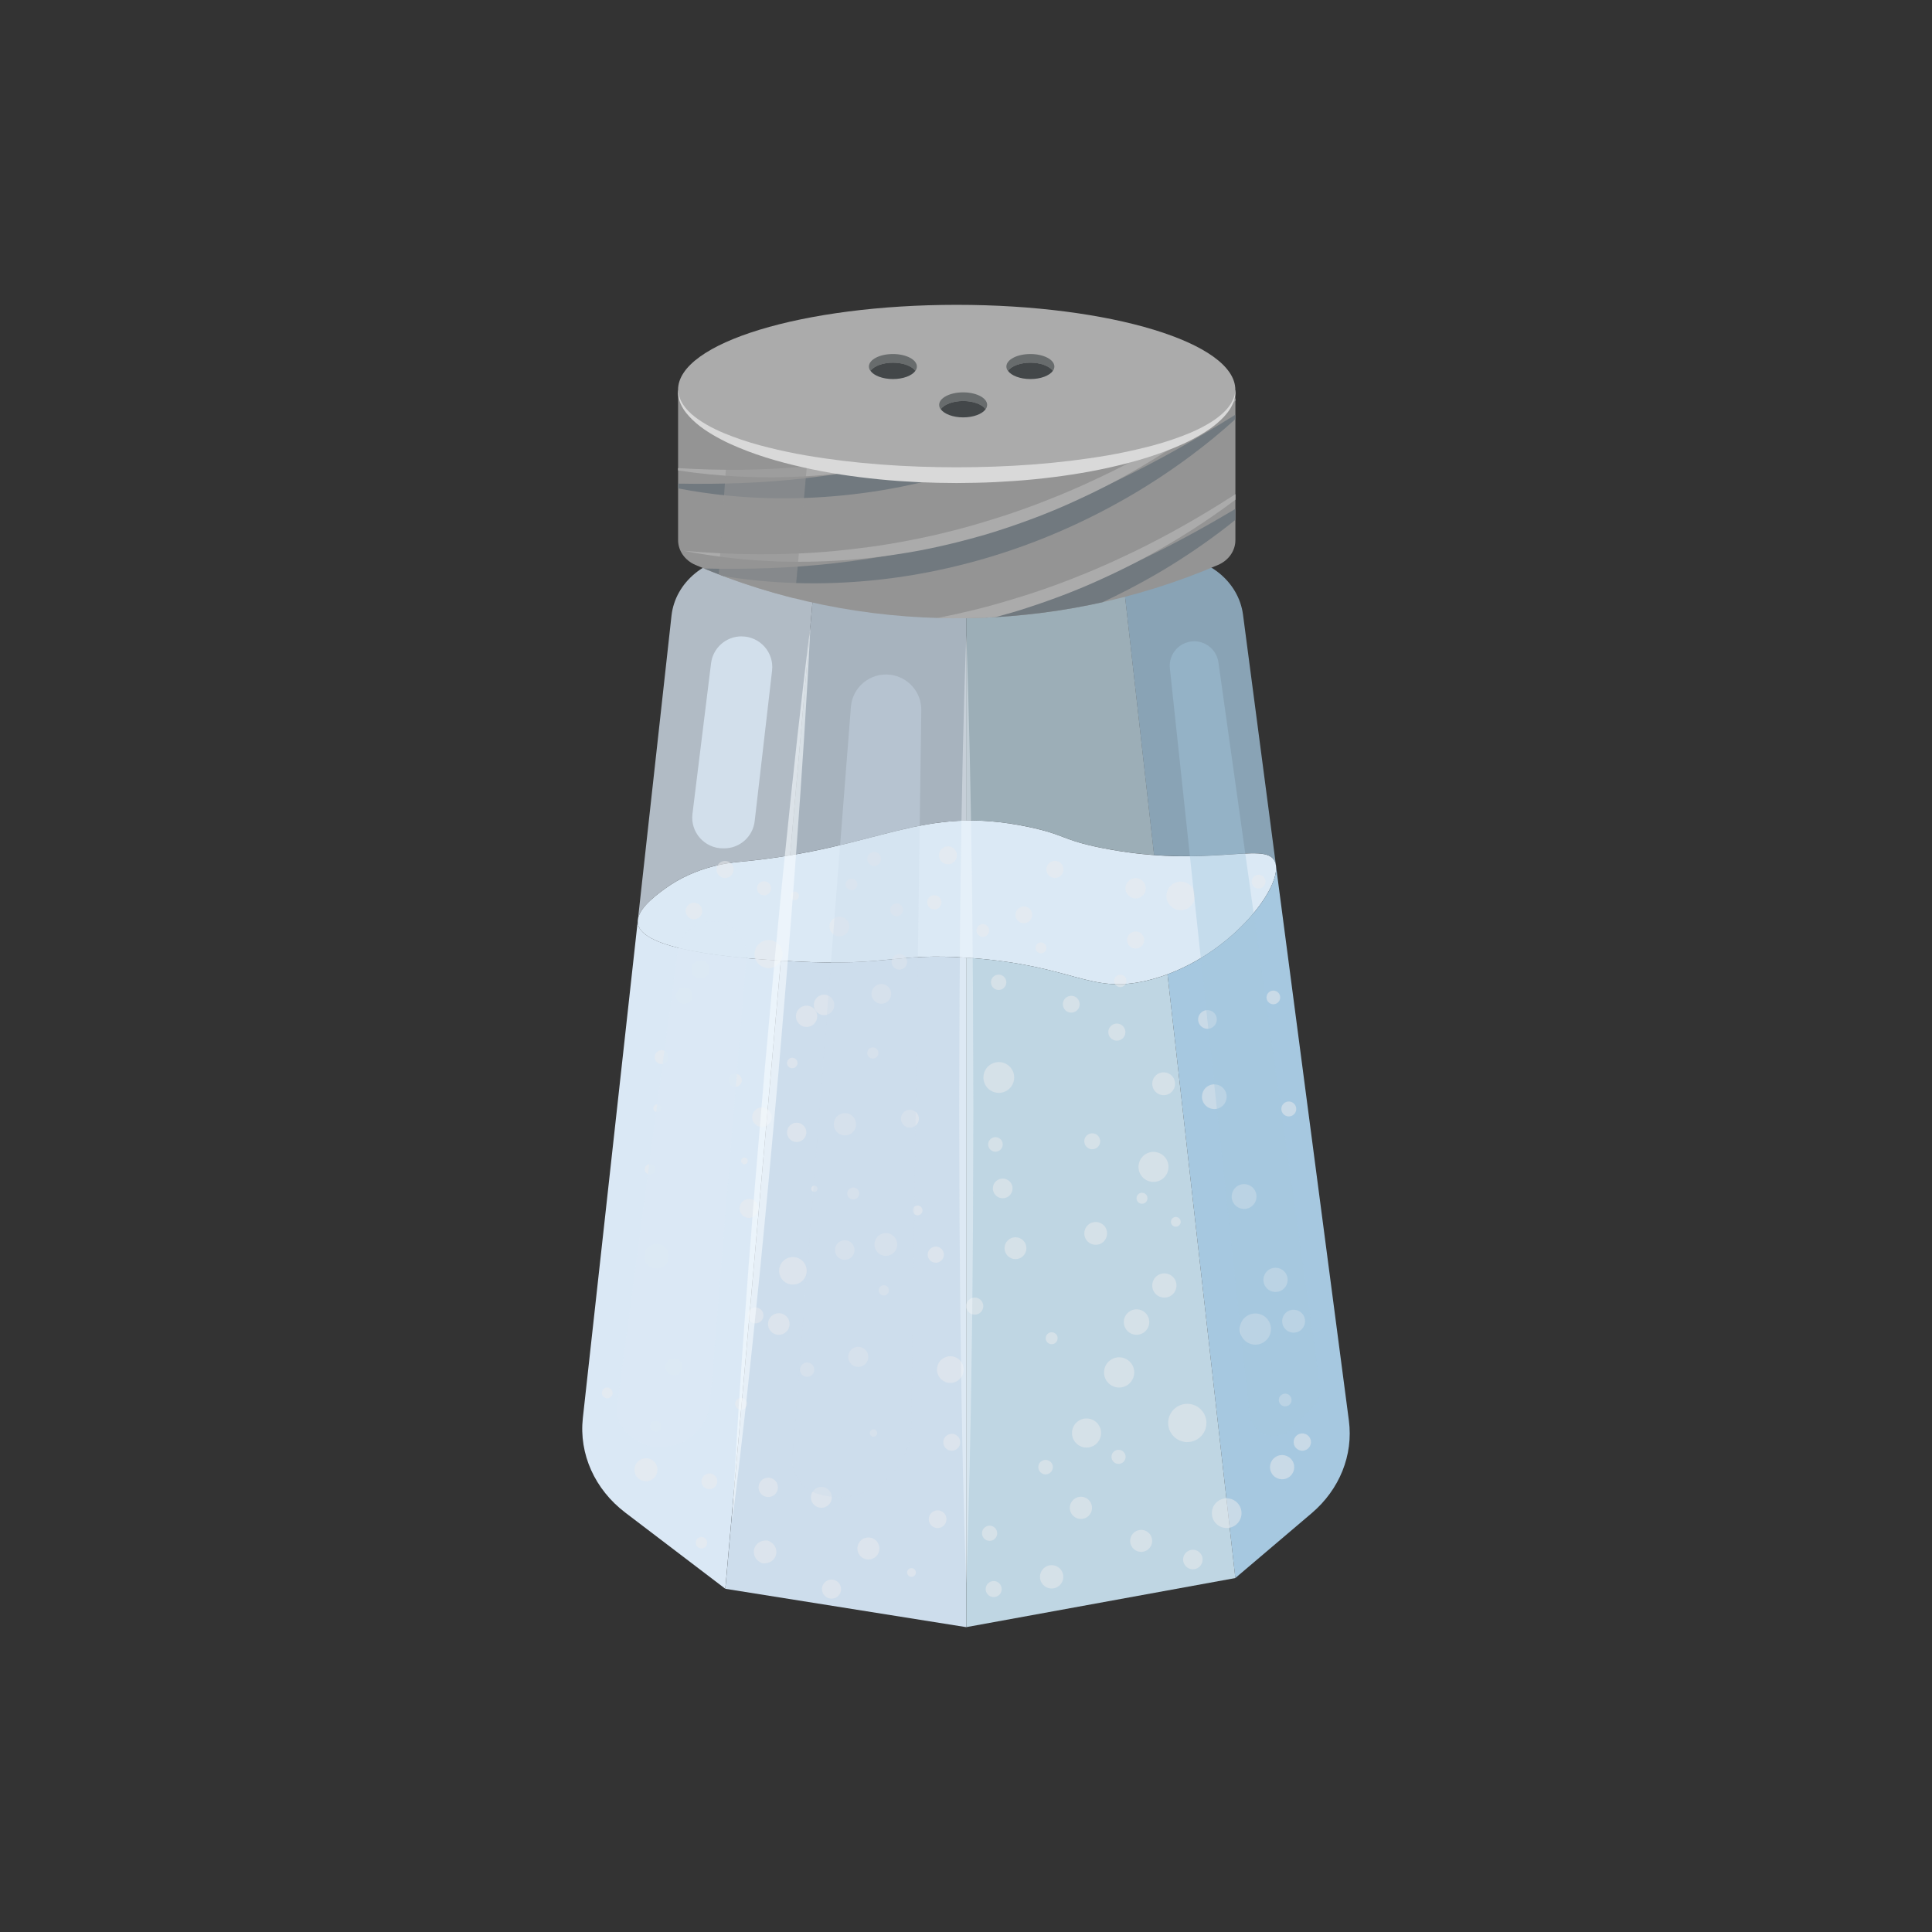 <?xml version="1.0" encoding="UTF-8"?>
<svg xmlns="http://www.w3.org/2000/svg" width="500" height="500" viewBox="0 0 500 500">
  <rect x="0" y="0" width="500" height="500" fill="#333333" stroke="none"/>
  <defs>
    <style>
      .cls-1, .cls-2, .cls-3, .cls-4, .cls-5, .cls-6, .cls-7, .cls-8, .cls-9, .cls-10, .cls-11, .cls-12, .cls-13, .cls-14, .cls-15, .cls-16, .cls-17, .cls-18, .cls-19, .cls-20, .cls-21, .cls-22, .cls-23 {
        stroke-width: 0px;
      }

      .cls-1, .cls-9, .cls-11 {
        fill: #cdddec;
      }

      .cls-24, .cls-2, .cls-6, .cls-7, .cls-25, .cls-9, .cls-11, .cls-13, .cls-17, .cls-18 {
        mix-blend-mode: screen;
      }

      .cls-24, .cls-11, .cls-20 {
        opacity: .4;
      }

      .cls-2, .cls-16, .cls-21 {
        fill: #ebebed;
      }

      .cls-26 {
        opacity: .5;
      }

      .cls-3, .cls-13 {
        fill: #949494;
      }

      .cls-4 {
        fill: #f6fbff;
      }

      .cls-5, .cls-7 {
        fill: #bfd6e3;
      }

      .cls-27 {
        isolation: isolate;
      }

      .cls-6, .cls-7, .cls-9, .cls-17 {
        opacity: .75;
      }

      .cls-6, .cls-18, .cls-19 {
        fill: #dae8f5;
      }

      .cls-25, .cls-13 {
        opacity: .6;
      }

      .cls-8, .cls-17, .cls-20 {
        fill: #a6c8e0;
      }

      .cls-10 {
        fill: #434749;
      }

      .cls-12 {
        fill: #71797f;
      }

      .cls-14 {
        fill: #e4f3ff;
        opacity: .95;
      }

      .cls-15 {
        fill: #d9d9d9;
      }

      .cls-16, .cls-20 {
        mix-blend-mode: multiply;
      }

      .cls-18 {
        opacity: .8;
      }

      .cls-22 {
        fill: #ababab;
      }

      .cls-23 {
        fill: #686c6d;
      }
    </style>
  </defs>
  <g class="cls-27">
    <g id="salty">
      <g>
        <g>
          <path class="cls-14" d="m329.86,222.8c-2.64-5.11-17.28,2.02-44.36-3.28-10.77-2.11-9.6-3.45-19.23-5.49-28.13-5.96-37.99,5.56-74.55,8.98-2.57.24-11.37,1.01-19.6,6.96-3.24,2.34-7.53,5.8-7.04,9.04,1.18,7.8,31.16,9.32,40.92,9.82,24.48,1.26,25.54-2.35,45.06-.92,27.13,2,30.92,9.41,45.79,5.86,20.84-4.97,36.12-24.93,33.01-30.97Z"/>
          <path class="cls-19" d="m165.08,239c-.03-.19-.04-.39-.04-.58l-14.2,128.56c-1.03,9.3,3.08,18.47,10.98,24.48l25.89,19.71,14.36-162.56c-12.13-.71-35.94-2.67-36.99-9.61Z"/>
          <path class="cls-6" d="m172.12,229.96c8.23-5.95,17.03-6.72,19.6-6.96,4.66-.43,8.88-1,12.76-1.65l6.84-77.39h-18.76c-9.7,0-17.82,6.66-18.78,15.4l-8.66,78.37c.57-2.85,4.18-5.73,7-7.77Z"/>
          <path class="cls-1" d="m206.01,248.83c-1.08-.06-2.42-.12-3.93-.21l-14.36,162.56,62.36,9.93v-173.26c-18.57-1.24-20.01,2.22-44.07.98Z"/>
          <path class="cls-9" d="m250.08,143.96h-38.76l-6.84,77.39c19.98-3.32,30.96-8.72,45.6-9v-68.4Z"/>
          <path class="cls-17" d="m329.86,222.8c.19.37.31.8.37,1.27l-8.54-65c-1.13-8.62-9.2-15.12-18.79-15.12h-12.92l8.69,77.33c18.69,1.38,29.01-2.7,31.18,1.51Z"/>
          <path class="cls-8" d="m349.09,367.65l-18.86-143.55c.72,6.53-11.27,21.8-28.09,28.05l17.56,156.25,19.74-16.77c7.24-6.15,10.82-15.05,9.65-23.98Z"/>
          <path class="cls-5" d="m251.07,247.91c-.34-.02-.66-.04-.99-.07v173.26l69.63-12.7-17.56-156.25c-1.72.64-3.48,1.19-5.29,1.62-14.87,3.55-18.66-3.86-45.79-5.86Z"/>
          <path class="cls-7" d="m266.27,214.02c9.63,2.04,8.47,3.39,19.23,5.49,4.78.94,9.17,1.48,13.18,1.77l-8.69-77.33h-39.91v68.4c4.84-.09,10.09.38,16.19,1.67Z"/>
          <g class="cls-26">
            <path class="cls-2" d="m304,331.02c.92,1.47.47,3.41-1,4.33-1.47.92-3.41.47-4.33-1s-.47-3.41,1-4.33,3.41-.47,4.33,1Z"/>
            <path class="cls-16" d="m301.82,299.94c1.13,1.82.58,4.21-1.24,5.35-1.82,1.13-4.21.58-5.35-1.24-1.13-1.82-.58-4.21,1.24-5.35s4.21-.58,5.35,1.24Z"/>
            <path class="cls-2" d="m303.67,278.91c.86,1.39.44,3.21-.95,4.08s-3.21.44-4.08-.95c-.86-1.39-.44-3.21.95-4.08,1.39-.86,3.21-.44,4.08.95Z"/>
            <path class="cls-2" d="m308.7,229.9c1.08,1.73.55,4.01-1.18,5.09-1.73,1.08-4.01.55-5.09-1.18-1.08-1.73-.55-4.01,1.18-5.09,1.73-1.08,4.01-.55,5.09,1.18Z"/>
            <path class="cls-2" d="m314.55,262.55c.71,1.13.36,2.63-.77,3.34-1.13.71-2.63.36-3.34-.77-.71-1.13-.36-2.63.77-3.34,1.13-.71,2.63-.36,3.34.77Z"/>
            <path class="cls-2" d="m260.13,253.16c.58.93.3,2.16-.63,2.74s-2.16.3-2.74-.63c-.58-.93-.3-2.16.63-2.74s2.16-.3,2.74.63Z"/>
            <path class="cls-2" d="m234.47,247.85c.59.95.3,2.19-.64,2.78-.95.59-2.19.3-2.78-.64-.59-.95-.3-2.19.64-2.78.95-.59,2.19-.3,2.78.64Z"/>
            <path class="cls-2" d="m230.26,255.86c.75,1.19.38,2.77-.81,3.51-1.19.75-2.77.38-3.51-.81-.75-1.19-.38-2.77.81-3.51,1.19-.75,2.77-.38,3.51.81Z"/>
            <path class="cls-16" d="m261.87,276.74c1.16,1.87.59,4.33-1.27,5.49-1.87,1.16-4.33.59-5.49-1.27s-.59-4.33,1.27-5.49c1.87-1.16,4.33-.59,5.49,1.27Z"/>
            <path class="cls-2" d="m279.09,258.74c.64,1.02.33,2.37-.7,3s-2.37.33-3-.7-.33-2.37.7-3,2.37-.33,3,.7Z"/>
            <path class="cls-2" d="m270.58,244.57c.41.65.21,1.51-.45,1.92-.65.41-1.51.21-1.92-.45-.41-.65-.21-1.51.45-1.92.65-.41,1.51-.21,1.92.45Z"/>
            <path class="cls-2" d="m206.6,231.27c.32.52.17,1.2-.35,1.53-.52.32-1.2.17-1.53-.35-.32-.52-.17-1.2.35-1.53.52-.32,1.2-.17,1.53.35Z"/>
            <path class="cls-2" d="m199.29,228.92c.53.86.27,1.99-.58,2.52s-1.99.27-2.52-.58c-.53-.86-.27-1.99.58-2.52s1.99-.27,2.52.58Z"/>
            <path class="cls-2" d="m219.39,238.43c.75,1.19.38,2.77-.81,3.51-1.19.75-2.77.38-3.51-.81-.75-1.19-.38-2.77.81-3.51,1.19-.75,2.77-.38,3.51.81Z"/>
            <path class="cls-2" d="m328.32,341.82c1.18,1.9.6,4.39-1.29,5.57-1.9,1.18-4.39.6-5.57-1.29-1.18-1.9-.6-4.39,1.29-5.57,1.9-1.18,4.39-.6,5.57,1.29Z"/>
            <path class="cls-2" d="m332.26,343.5c-.87-1.4-.44-3.23.95-4.1s3.23-.44,4.1.95c.87,1.4.44,3.23-.95,4.1-1.4.87-3.23.44-4.1-.95Z"/>
            <path class="cls-2" d="m286.07,317.64c.86,1.39.44,3.21-.94,4.07-1.39.86-3.21.44-4.07-.94s-.44-3.21.94-4.07c1.39-.86,3.21-.44,4.07.94Z"/>
            <path class="cls-2" d="m274.89,223.84c.65,1.04.33,2.41-.71,3.05s-2.41.33-3.05-.71c-.65-1.04-.33-2.41.71-3.05,1.04-.65,2.41-.33,3.05.71Z"/>
            <path class="cls-2" d="m296.12,228.5c.77,1.23.39,2.85-.84,3.62-1.23.77-2.85.39-3.62-.84-.77-1.23-.39-2.85.84-3.62,1.23-.77,2.85-.39,3.62.84Z"/>
            <path class="cls-16" d="m284.39,368.87c1.1,1.76.56,4.09-1.2,5.19-1.76,1.1-4.09.56-5.19-1.2-1.1-1.76-.56-4.09,1.2-5.19,1.76-1.1,4.09-.56,5.19,1.2Z"/>
            <path class="cls-2" d="m272.19,378.7c.55.88.28,2.04-.6,2.59s-2.04.28-2.59-.6-.28-2.04.6-2.59c.88-.55,2.04-.28,2.59.6Z"/>
            <path class="cls-2" d="m227.16,399.24c.83,1.34.43,3.1-.91,3.93-1.34.83-3.1.43-3.93-.91-.83-1.34-.43-3.1.91-3.93,1.34-.83,3.1-.43,3.93.91Z"/>
            <path class="cls-2" d="m158.34,359.75c.41.65.21,1.51-.45,1.92s-1.51.21-1.92-.45c-.41-.65-.21-1.51.45-1.92.65-.41,1.51-.21,1.92.45Z"/>
            <path class="cls-2" d="m185.32,382.28c.6.96.31,2.22-.65,2.82-.96.6-2.22.31-2.82-.65-.6-.96-.31-2.22.65-2.82s2.22-.31,2.82.65Z"/>
            <path class="cls-2" d="m310.86,402.27c.74,1.18.38,2.74-.81,3.48s-2.74.38-3.48-.81c-.74-1.18-.38-2.74.81-3.48,1.18-.74,2.74-.38,3.48.81Z"/>
            <path class="cls-16" d="m274.73,406.49c.88,1.42.45,3.28-.97,4.16-1.42.88-3.28.45-4.16-.97-.88-1.42-.45-3.28.97-4.16,1.42-.88,3.28-.45,4.16.97Z"/>
            <path class="cls-2" d="m334.47,378.04c.92,1.47.47,3.4-1,4.32-1.47.92-3.4.47-4.32-1-.92-1.47-.47-3.4,1-4.32,1.47-.92,3.4-.47,4.32,1Z"/>
            <circle class="cls-2" cx="295.33" cy="398.78" r="2.85" transform="translate(-148.58 177) rotate(-26.93)"/>
            <path class="cls-2" d="m182.8,398.47c.44.7.22,1.62-.48,2.05-.7.44-1.62.22-2.05-.48s-.22-1.62.48-2.05,1.62-.22,2.05.48Z"/>
            <path class="cls-16" d="m214.87,386.08c.79,1.27.4,2.94-.87,3.73-1.27.79-2.94.4-3.73-.87-.79-1.27-.4-2.94.87-3.73,1.27-.79,2.94-.4,3.73.87Z"/>
            <path class="cls-2" d="m226.87,370.36c.28.45.14,1.03-.3,1.31-.45.28-1.03.14-1.31-.3-.28-.45-.14-1.03.3-1.31.45-.28,1.03-.14,1.31.3Z"/>
            <path class="cls-16" d="m248.87,352.62c1.01,1.62.51,3.74-1.1,4.75-1.62,1.01-3.74.51-4.75-1.1s-.51-3.74,1.1-4.75c1.62-1.01,3.74-.51,4.75,1.1Z"/>
            <path class="cls-2" d="m254.14,336.85c.65,1.04.33,2.41-.71,3.05-1.04.65-2.41.33-3.05-.71-.65-1.04-.33-2.41.71-3.05,1.04-.65,2.41-.33,3.05.71Z"/>
            <circle class="cls-2" cx="262.8" cy="323.03" r="2.83"/>
            <path class="cls-2" d="m197.27,339.33c.6.97.31,2.24-.66,2.85-.97.6-2.24.31-2.85-.66-.6-.97-.31-2.24.66-2.85.97-.6,2.24-.31,2.85.66Z"/>
            <path class="cls-16" d="m208.23,327c1.04,1.67.53,3.87-1.14,4.91s-3.87.53-4.91-1.14c-1.04-1.67-.53-3.87,1.14-4.91,1.67-1.04,3.87-.53,4.91,1.14Z"/>
            <path class="cls-2" d="m211.45,307.23c.24.38.12.88-.26,1.12s-.88.12-1.12-.26-.12-.88.26-1.12.88-.12,1.12.26Z"/>
            <path class="cls-2" d="m193.4,299.97c.25.4.13.94-.28,1.19s-.94.13-1.19-.28c-.25-.4-.13-.94.28-1.19.4-.25.94-.13,1.19.28Z"/>
            <path class="cls-2" d="m199.33,287.79c.74,1.19.38,2.75-.81,3.49s-2.75.38-3.49-.81c-.74-1.19-.38-2.75.81-3.49s2.75-.38,3.49.81Z"/>
            <path class="cls-2" d="m221.12,289.43c.85,1.36.43,3.14-.92,3.98-1.36.85-3.14.43-3.98-.92-.85-1.36-.43-3.14.92-3.98,1.36-.85,3.14-.43,3.98.92Z"/>
            <path class="cls-2" d="m222.14,308.05c.45.73.23,1.69-.5,2.14-.73.45-1.69.23-2.14-.5-.45-.73-.23-1.69.5-2.14s1.69-.23,2.14.5Z"/>
            <path class="cls-2" d="m231.76,320.51c.86,1.39.44,3.21-.94,4.07-1.39.86-3.21.44-4.07-.94-.86-1.39-.44-3.21.94-4.07,1.39-.86,3.21-.44,4.07.94Z"/>
            <path class="cls-2" d="m229.87,333.24c.39.63.2,1.45-.43,1.84s-1.45.2-1.84-.43c-.39-.63-.2-1.45.43-1.84.63-.39,1.45-.2,1.84.43Z"/>
            <path class="cls-2" d="m210.46,353.49c.54.87.28,2.01-.59,2.55s-2.01.28-2.55-.59-.28-2.01.59-2.55,2.01-.28,2.55.59Z"/>
            <path class="cls-2" d="m193.1,362.5c.45.72.23,1.67-.49,2.12-.72.45-1.67.23-2.12-.49-.45-.72-.23-1.67.49-2.12.72-.45,1.67-.23,2.12.49Z"/>
            <path class="cls-2" d="m170.86,368.37c.41.66.21,1.53-.45,1.94s-1.53.21-1.94-.45c-.41-.66-.21-1.53.45-1.94.66-.41,1.53-.21,1.94.45Z"/>
            <path class="cls-2" d="m169.71,378.79c.87,1.4.45,3.24-.95,4.12-1.4.87-3.24.45-4.12-.95-.87-1.4-.45-3.24.95-4.12s3.24-.45,4.12.95Z"/>
            <path class="cls-2" d="m172.61,323.43c.93,1.49.48,3.46-1.02,4.39-1.49.93-3.46.48-4.39-1.02-.93-1.49-.48-3.46,1.02-4.39,1.49-.93,3.46-.48,4.39,1.02Z"/>
            <path class="cls-2" d="m169.35,301.9c.4.63.2,1.47-.43,1.87-.63.4-1.47.2-1.87-.43s-.2-1.47.43-1.87c.63-.4,1.47-.2,1.87.43Z"/>
            <path class="cls-2" d="m170.93,286.28c.29.47.15,1.1-.32,1.39-.47.29-1.1.15-1.39-.32-.29-.47-.15-1.1.32-1.39.47-.29,1.1-.15,1.39.32Z"/>
            <path class="cls-2" d="m172.77,272.63c.53.85.27,1.96-.58,2.49-.85.53-1.96.27-2.49-.58s-.27-1.96.58-2.49c.85-.53,1.96-.27,2.49.58Z"/>
            <path class="cls-2" d="m178.88,256.52c.62,1,.32,2.31-.68,2.93-1,.62-2.31.32-2.93-.68-.62-1-.32-2.31.68-2.93,1-.62,2.31-.32,2.93.68Z"/>
            <path class="cls-2" d="m183.26,249.63c.68,1.1.35,2.54-.75,3.23s-2.54.35-3.23-.75-.35-2.54.75-3.23c1.1-.68,2.54-.35,3.23.75Z"/>
            <path class="cls-2" d="m181.41,234.63c.63,1,.32,2.32-.68,2.95-1,.63-2.32.32-2.95-.68-.63-1-.32-2.32.68-2.95,1-.63,2.32-.32,2.95.68Z"/>
            <path class="cls-16" d="m201.99,245c1.06,1.7.54,3.95-1.16,5.01-1.7,1.06-3.95.54-5.01-1.16-1.06-1.7-.54-3.95,1.16-5.01,1.7-1.06,3.95-.54,5.01,1.16Z"/>
            <path class="cls-2" d="m211.08,261.56c.81,1.29.41,2.99-.88,3.8-1.29.81-2.99.41-3.8-.88s-.41-2.99.88-3.8c1.29-.81,2.99-.41,3.8.88Z"/>
            <path class="cls-2" d="m227.12,271.74c.42.68.22,1.57-.46,2-.68.42-1.57.22-2-.46-.42-.68-.22-1.57.46-2,.68-.42,1.57-.22,2,.46Z"/>
            <path class="cls-21" d="m324.7,307.96c.94,1.51.48,3.49-1.03,4.43-1.51.94-3.49.48-4.43-1.03-.94-1.51-.48-3.49,1.03-4.43,1.51-.94,3.49-.48,4.43,1.03Z"/>
            <path class="cls-21" d="m284.42,294.27c.6.97.31,2.24-.66,2.84-.97.6-2.24.31-2.84-.66-.6-.97-.31-2.24.66-2.84.97-.6,2.24-.31,2.84.66Z"/>
            <path class="cls-21" d="m305.37,315.54c.37.59.19,1.37-.4,1.74s-1.37.19-1.74-.4c-.37-.59-.19-1.37.4-1.74.59-.37,1.37-.19,1.74.4Z"/>
            <path class="cls-21" d="m296.93,340.4c.96,1.54.49,3.58-1.05,4.54-1.54.96-3.58.49-4.54-1.05-.96-1.54-.49-3.58,1.05-4.54,1.54-.96,3.58-.49,4.54,1.05Z"/>
            <path class="cls-16" d="m311.47,365.64c1.45,2.32.74,5.37-1.58,6.82-2.32,1.45-5.37.74-6.82-1.58-1.45-2.32-.74-5.37,1.58-6.82,2.32-1.45,5.37-.74,6.82,1.58Z"/>
            <path class="cls-21" d="m332.77,329.56c.92,1.47.47,3.41-1,4.33-1.47.92-3.41.47-4.33-1-.92-1.47-.47-3.41,1-4.33,1.47-.92,3.41-.47,4.33,1Z"/>
            <path class="cls-21" d="m338.94,372.02c.66,1.05.33,2.44-.72,3.09s-2.44.33-3.09-.72c-.66-1.05-.33-2.44.72-3.09s2.44-.33,3.09.72Z"/>
            <circle class="cls-21" cx="295.55" cy="310.11" r="1.42"/>
            <path class="cls-21" d="m227.75,221.34c.52.84.27,1.94-.57,2.46-.84.52-1.94.27-2.46-.57-.52-.84-.27-1.94.57-2.46s1.94-.27,2.46.57Z"/>
            <path class="cls-21" d="m295.77,242.11c.65,1.04.33,2.41-.71,3.05s-2.41.33-3.05-.71c-.65-1.04-.33-2.41.71-3.05,1.04-.65,2.41-.33,3.05.71Z"/>
            <path class="cls-21" d="m327.24,227.22c.52.84.27,1.94-.57,2.46s-1.94.27-2.46-.57-.27-1.94.57-2.46c.84-.52,1.94-.27,2.46.57Z"/>
            <path class="cls-21" d="m243.37,232.55c.54.87.28,2.01-.59,2.55s-2.01.28-2.55-.59-.28-2.01.59-2.55c.87-.54,2.01-.28,2.55.59Z"/>
            <path class="cls-21" d="m291.28,253.02c.47.75.24,1.73-.51,2.2-.75.47-1.73.24-2.2-.51-.47-.75-.24-1.73.51-2.2s1.73-.24,2.2.51Z"/>
            <circle class="cls-21" cx="254.36" cy="240.81" r="1.64" transform="translate(4.69 486.48) rotate(-87.97)"/>
            <path class="cls-21" d="m233.44,234.6c.48.77.24,1.78-.52,2.26-.77.48-1.78.24-2.26-.52-.48-.77-.24-1.78.52-2.26.77-.48,1.78-.24,2.26.52Z"/>
            <path class="cls-21" d="m221.64,228.09c.44.7.22,1.62-.48,2.06s-1.62.22-2.06-.48-.22-1.62.48-2.06,1.62-.22,2.06.48Z"/>
            <path class="cls-16" d="m215.52,258.67c.77,1.24.4,2.87-.85,3.65-1.24.77-2.87.4-3.65-.85-.77-1.24-.4-2.87.85-3.65,1.24-.77,2.87-.4,3.65.85Z"/>
            <path class="cls-16" d="m200.95,383.6c.73,1.18.37,2.72-.8,3.46-1.18.73-2.72.37-3.46-.8-.73-1.18-.37-2.72.8-3.46,1.18-.73,2.72-.37,3.46.8Z"/>
            <path class="cls-21" d="m176.24,352.57c.64,1.02.32,2.36-.69,3-1.02.64-2.36.32-3-.69s-.32-2.36.69-3c1.02-.64,2.36-.32,3,.7Z"/>
            <path class="cls-21" d="m220.77,322.17c.74,1.19.38,2.75-.81,3.49s-2.75.38-3.49-.81c-.74-1.19-.38-2.75.81-3.49s2.75-.38,3.49.81Z"/>
            <path class="cls-21" d="m208.3,291.73c.73,1.17.37,2.71-.8,3.44-1.17.73-2.71.37-3.44-.8-.73-1.17-.37-2.71.8-3.44,1.17-.73,2.71-.37,3.44.8Z"/>
            <path class="cls-21" d="m206.19,274.38c.4.63.2,1.47-.43,1.87-.63.4-1.47.2-1.87-.43s-.2-1.47.43-1.87,1.47-.2,1.87.43Z"/>
            <path class="cls-21" d="m191.73,278.66c.5.81.26,1.87-.55,2.38-.81.5-1.87.26-2.38-.55-.5-.81-.26-1.87.55-2.38.81-.5,1.87-.26,2.38.55Z"/>
            <path class="cls-21" d="m195.94,311.44c.72,1.16.37,2.68-.79,3.4-1.16.72-2.68.37-3.4-.79-.72-1.16-.37-2.68.79-3.4s2.68-.37,3.4.79Z"/>
            <path class="cls-21" d="m203.92,341.17c.82,1.31.42,3.04-.89,3.85-1.31.82-3.04.42-3.85-.89s-.42-3.04.89-3.85c1.31-.82,3.04-.42,3.85.89Z"/>
            <circle class="cls-21" cx="222.14" cy="351.13" r="2.6" transform="translate(-11.49 7.54) rotate(-1.89)"/>
            <path class="cls-21" d="m238.54,312.58c.37.59.19,1.38-.4,1.75-.59.37-1.38.19-1.75-.4s-.19-1.38.4-1.75c.59-.37,1.38-.19,1.75.4Z"/>
            <path class="cls-16" d="m261.66,306.21c.75,1.19.38,2.77-.81,3.51-1.19.75-2.77.38-3.51-.81-.75-1.19-.38-2.77.81-3.51,1.19-.75,2.77-.38,3.51.81Z"/>
            <path class="cls-21" d="m259.22,295.18c.55.88.28,2.05-.6,2.6-.88.55-2.05.28-2.6-.6s-.28-2.05.6-2.6,2.05-.28,2.6.6Z"/>
            <circle class="cls-21" cx="215.2" cy="411.26" r="2.47"/>
            <path class="cls-21" d="m258.92,410.16c.61.97.31,2.25-.66,2.85s-2.25.31-2.85-.66c-.61-.97-.31-2.25.66-2.86.97-.61,2.25-.31,2.85.66Z"/>
            <path class="cls-16" d="m282.18,388.71c.84,1.35.43,3.12-.92,3.96-1.35.84-3.12.43-3.96-.92-.84-1.35-.43-3.12.92-3.96,1.35-.84,3.12-.43,3.96.92Z"/>
            <path class="cls-21" d="m236.85,406.37c.33.53.17,1.22-.36,1.55-.53.33-1.22.17-1.55-.36-.33-.53-.17-1.22.36-1.55.53-.33,1.22-.17,1.55.36Z"/>
            <path class="cls-21" d="m244.6,391.95c.67,1.07.34,2.49-.73,3.16-1.07.67-2.49.34-3.16-.73-.67-1.07-.34-2.49.73-3.16,1.07-.67,2.49-.34,3.16.73Z"/>
            <path class="cls-21" d="m257.78,395.77c.58.92.29,2.14-.63,2.71s-2.14.29-2.71-.63-.29-2.14.63-2.71c.92-.58,2.14-.29,2.71.63Z"/>
            <path class="cls-16" d="m273.48,345.51c.45.73.23,1.68-.49,2.13s-1.68.23-2.13-.49c-.45-.73-.23-1.68.49-2.13.73-.45,1.68-.23,2.13.49Z"/>
            <path class="cls-16" d="m292.95,353.11c1.14,1.83.58,4.24-1.25,5.39-1.83,1.14-4.24.58-5.39-1.25-1.14-1.83-.58-4.24,1.25-5.39,1.83-1.14,4.24-.58,5.39,1.25Z"/>
            <path class="cls-16" d="m316.98,282.13c.94,1.5.48,3.48-1.02,4.41-1.5.94-3.48.48-4.41-1.02-.94-1.5-.48-3.48,1.02-4.41s3.48-.48,4.41,1.02Z"/>
            <path class="cls-16" d="m290.92,265.94c.65,1.04.33,2.41-.71,3.05-1.04.65-2.41.33-3.05-.71-.65-1.04-.33-2.41.71-3.05,1.04-.65,2.41-.33,3.05.71Z"/>
            <path class="cls-16" d="m266.81,235.62c.63,1.01.32,2.35-.69,2.98-1.01.63-2.35.32-2.98-.69-.63-1.01-.32-2.35.69-2.98,1.01-.63,2.35-.32,2.98.69Z"/>
            <path class="cls-16" d="m189.53,223.85c.65,1.04.33,2.4-.71,3.05s-2.4.33-3.05-.71-.33-2.4.71-3.05c1.04-.65,2.4-.33,3.05.71Z"/>
            <path class="cls-16" d="m334.01,361.45c.48.78.25,1.8-.53,2.28-.78.48-1.8.25-2.28-.53s-.25-1.8.53-2.28c.78-.48,1.8-.25,2.28.53Z"/>
            <path class="cls-16" d="m291.03,376.06c.53.86.27,1.99-.58,2.52-.86.53-1.99.27-2.52-.58-.53-.86-.27-1.99.58-2.52.86-.53,1.99-.27,2.52.58Z"/>
            <path class="cls-16" d="m314.2,393.64c-1.12-1.8-.57-4.17,1.23-5.3,1.8-1.12,4.17-.57,5.3,1.23,1.12,1.8.57,4.17-1.23,5.3-1.8,1.12-4.17.57-5.3-1.23Z"/>
            <path class="cls-16" d="m331.05,257.2c.52.83.26,1.92-.57,2.44s-1.92.26-2.44-.57c-.52-.83-.26-1.92.57-2.44.83-.52,1.92-.26,2.44.57Z"/>
            <path class="cls-16" d="m335.18,285.98c.56.91.29,2.1-.62,2.66-.91.56-2.1.29-2.66-.62-.56-.91-.29-2.1.62-2.66.91-.56,2.1-.29,2.66.62Z"/>
            <path class="cls-16" d="m198.69,398.69c3.67,1.39,2.54,6.26-1.37,5.89-3.67-1.39-2.54-6.26,1.37-5.89Z"/>
            <path class="cls-16" d="m248.17,372.1c.64,1.02.33,2.37-.7,3.01-1.02.64-2.37.33-3.01-.7-.64-1.02-.33-2.37.7-3.01,1.02-.64,2.37-.33,3.01.7Z"/>
            <path class="cls-16" d="m243.96,323.6c.61.98.31,2.27-.67,2.88-.98.61-2.27.31-2.88-.67-.61-.98-.31-2.27.67-2.88.98-.61,2.27-.31,2.88.67Z"/>
            <path class="cls-16" d="m237.45,288.29c.68,1.08.35,2.51-.74,3.19-1.08.68-2.51.35-3.19-.74-.68-1.08-.35-2.51.74-3.19,1.08-.68,2.51-.35,3.19.74Z"/>
            <path class="cls-16" d="m247.3,220.12c.68,1.09.35,2.52-.74,3.2-1.09.68-2.52.35-3.2-.74-.68-1.09-.35-2.52.74-3.2,1.09-.68,2.52-.35,3.2.74Z"/>
          </g>
          <path class="cls-18" d="m191.91,164.69h0c-4.01,0-7.4,2.99-7.89,6.98l-4.81,38.95c-.59,4.74,3.11,8.93,7.89,8.93h.31c4.04,0,7.44-3.03,7.9-7.04l4.5-38.95c.55-4.72-3.15-8.86-7.9-8.86Z"/>
          <path class="cls-18" d="m175.35,246.2l-15.64,117.26c-.43,3.21.91,6.4,3.5,8.35.09.07.18.13.27.2,8.03,6.01,19.54.85,20.34-9.15,2.62-32.46,7.41-91.66,9.35-114.73.44-5.23-3.69-9.71-8.93-9.71h0c-4.49,0-8.29,3.33-8.89,7.78Z"/>
          <path class="cls-11" d="m220.21,182.98l-15.14,194.17c-.34,4.34,2.43,8.31,6.62,9.49.13.04.26.07.39.11,11.86,3.3,23.62-5.54,23.79-17.84.66-47.93,2.14-154.87,2.56-185.1.06-4.65-3.38-8.6-7.99-9.18h0c-5.17-.65-9.83,3.15-10.23,8.34Z"/>
          <path class="cls-20" d="m307.74,166.1h0c3.59-.76,7.08,1.68,7.59,5.32l26.31,187.34c.28,1.98-.39,3.97-1.81,5.38l-5.7,5.67c-3.77,3.75-10.21,1.47-10.77-3.82l-20.6-193.01c-.34-3.23,1.81-6.2,4.99-6.87Z"/>
          <g class="cls-25">
            <path class="cls-4" d="m209.76,161.64c-.94,19.39-2.23,38.76-3.65,58.11-.68,9.68-1.48,19.35-2.23,29.02l-2.43,29-2.63,28.98-1.39,14.49-.7,7.24-.74,7.24c-1.95,19.31-4.04,38.6-6.48,57.86.93-19.39,2.22-38.76,3.65-58.11l.53-7.26.57-7.25,1.14-14.51,2.44-29,2.63-28.98c.94-9.66,1.82-19.32,2.84-28.97,1.96-19.31,4.04-38.6,6.48-57.86Z"/>
          </g>
          <g class="cls-24">
            <path class="cls-4" d="m250.08,164.69c.76,20.43,1.15,40.85,1.42,61.28.17,10.21.21,20.43.3,30.64l.1,30.64-.1,30.64-.13,15.32-.07,7.66-.11,7.66c-.27,20.43-.66,40.85-1.42,61.28-.76-20.43-1.16-40.85-1.42-61.28l-.11-7.66-.07-7.66-.13-15.32-.1-30.64.1-30.64c.1-10.21.14-20.43.3-30.64.27-20.43.66-40.85,1.42-61.28Z"/>
          </g>
        </g>
        <g>
          <path class="cls-3" d="m315.23,146.2h0c-42.8,18.41-92.46,18.41-135.26,0h0c-2.74-1.18-4.48-3.68-4.48-6.42v-38.78h144.23v38.78c0,2.75-1.74,5.25-4.48,6.42Z"/>
          <path class="cls-12" d="m284.48,100.87c-.92.46-1.84.92-2.77,1.37-11.62,5.62-23.61,10.33-35.91,13.96-12.3,3.66-24.92,6.18-37.73,7.6-10.75,1.22-21.62,1.56-32.59,1.36v1.23c4.34.85,8.73,1.47,13.14,1.9,6.57.64,13.19.82,19.81.58,6.62-.25,13.23-.91,19.79-1.99,1.64-.27,3.27-.59,4.9-.89,1.62-.35,3.25-.67,4.87-1.04,3.23-.76,6.45-1.59,9.63-2.53,12.75-3.75,25.01-9.06,36.47-15.67,2.87-1.64,5.68-3.39,8.43-5.2.34-.22.67-.45,1-.67h-9.06Z"/>
          <path class="cls-12" d="m319.71,107.33c-9.91,6.17-19.95,11.91-30.32,16.9-11.62,5.62-23.61,10.33-35.91,13.96-12.3,3.66-24.92,6.18-37.73,7.6-11.07,1.26-22.25,1.59-33.54,1.34,1.66.68,3.33,1.34,5,1.97,3.01.49,6.05.88,9.09,1.18,6.57.64,13.19.82,19.81.58,6.62-.25,13.23-.91,19.79-1.99,1.64-.27,3.27-.59,4.9-.89,1.62-.35,3.25-.67,4.87-1.04,3.23-.76,6.45-1.59,9.63-2.53,12.75-3.75,25.01-9.06,36.47-15.67,2.87-1.64,5.68-3.39,8.43-5.2,2.76-1.81,5.46-3.71,8.1-5.68,3.95-2.95,7.77-6.07,11.4-9.38v-1.15Z"/>
          <path class="cls-12" d="m319.71,134.53v-2.83c-7.66,4.57-15.43,8.86-23.4,12.69-11.62,5.62-23.61,10.33-35.91,13.96-1.76.52-3.52,1.02-5.29,1.49,10.14-.44,20.24-1.76,30.17-3.97,4.58-2.13,9.06-4.46,13.43-6.97,2.87-1.64,5.68-3.39,8.43-5.2,2.76-1.81,5.46-3.71,8.1-5.68,1.51-1.13,3.01-2.29,4.48-3.48Z"/>
          <path class="cls-22" d="m278.33,101c-1.59.76-3.19,1.51-4.79,2.25-1.48.66-2.95,1.33-4.45,1.96-1.49.65-2.99,1.25-4.49,1.85-6,2.43-12.13,4.55-18.34,6.37-6.2,1.86-12.5,3.39-18.86,4.6-1.59.28-3.18.6-4.78.86l-2.4.38c-.8.13-1.6.26-2.4.35-3.21.44-6.43.82-9.66,1.13-10.83,1-21.76,1.07-32.68.39v.61c10.84,1.64,21.88,2.14,32.86,1.52,6.57-.34,13.11-1.13,19.6-2.23,6.49-1.12,12.9-2.67,19.22-4.5l2.36-.71,2.35-.76c1.57-.5,3.12-1.05,4.67-1.6,1.56-.54,3.09-1.14,4.63-1.71,1.53-.62,3.07-1.19,4.58-1.85,1.51-.65,3.02-1.29,4.52-1.99,1.5-.67,2.98-1.38,4.47-2.09.74-.35,1.48-.72,2.21-1.09.73-.37,1.47-.73,2.2-1.11,1.45-.77,2.91-1.54,4.34-2.34.17-.09.33-.19.49-.28h-5.66Z"/>
          <path class="cls-22" d="m319.71,103.13c-9.55,6.58-19.44,12.57-29.72,17.78-2.89,1.47-5.83,2.85-8.77,4.21-1.48.66-2.95,1.33-4.45,1.96-1.49.65-2.99,1.25-4.49,1.85-6,2.43-12.13,4.55-18.34,6.37-6.2,1.86-12.5,3.39-18.86,4.6-1.59.28-3.18.6-4.78.86l-2.4.38c-.8.13-1.6.26-2.4.35-3.21.44-6.43.82-9.66,1.13-12.92,1.19-25.96,1.07-38.98-.09,12.84,2.49,26.04,3.34,39.17,2.6,6.57-.34,13.11-1.13,19.6-2.23,6.49-1.12,12.9-2.67,19.22-4.5l2.36-.71,2.35-.76c1.57-.5,3.12-1.05,4.67-1.6,1.56-.54,3.09-1.14,4.63-1.71,1.53-.62,3.07-1.19,4.58-1.85,1.51-.65,3.02-1.29,4.52-1.99,1.5-.67,2.98-1.38,4.47-2.09.74-.35,1.48-.72,2.21-1.09.73-.37,1.47-.73,2.2-1.11,1.45-.77,2.91-1.54,4.34-2.34,10.11-5.59,19.7-12.1,28.54-19.46v-.56Z"/>
          <path class="cls-22" d="m319.71,127.9c-7.39,4.78-14.98,9.2-22.8,13.16-2.89,1.47-5.83,2.85-8.77,4.21-1.48.66-2.95,1.33-4.45,1.96-1.49.65-2.99,1.25-4.49,1.85-6,2.43-12.13,4.55-18.34,6.37-6.02,1.81-12.13,3.3-18.3,4.49,5.01.15,10.02.07,15.02-.21,1.4-.37,2.8-.76,4.2-1.17l2.36-.71,2.35-.76c1.57-.5,3.12-1.05,4.67-1.6,1.56-.54,3.09-1.14,4.63-1.71,1.53-.62,3.07-1.19,4.58-1.85,1.51-.65,3.02-1.29,4.52-1.99,1.5-.67,2.98-1.38,4.47-2.09.74-.35,1.48-.72,2.21-1.09.73-.37,1.47-.72,2.2-1.11,1.45-.77,2.91-1.54,4.34-2.34,7.53-4.16,14.76-8.84,21.62-13.99v-1.41Z"/>
          <path class="cls-13" d="m189.22,101l-3.2,47.67c6.43,2.47,13,4.54,19.66,6.2l4.95-53.87h-21.41Z"/>
          <ellipse class="cls-22" cx="247.59" cy="100.87" rx="72.11" ry="21.98"/>
          <path class="cls-15" d="m319.71,101c.12,1.66-.45,3.35-1.34,4.78-.9,1.44-2.1,2.67-3.39,3.77-1.29,1.1-2.69,2.04-4.14,2.9-1.45.86-2.94,1.64-4.46,2.35-6.11,2.79-12.56,4.7-19.07,6.15-6.51,1.47-13.12,2.44-19.76,3.1-3.32.33-6.64.55-9.97.72-3.33.16-6.66.22-9.99.24-3.33-.01-6.66-.08-9.99-.23-3.33-.16-6.65-.39-9.97-.72-3.32-.33-6.63-.73-9.92-1.24-1.65-.26-3.29-.53-4.93-.84-1.64-.31-3.27-.65-4.9-1.02-6.51-1.45-12.96-3.35-19.07-6.15-1.52-.71-3.02-1.49-4.46-2.35-1.45-.86-2.85-1.81-4.14-2.91-1.28-1.1-2.48-2.33-3.39-3.77-.89-1.43-1.46-3.12-1.34-4.78.12,1.66.84,3.18,1.84,4.43.99,1.27,2.24,2.31,3.57,3.23,2.67,1.82,5.64,3.18,8.69,4.31,3.04,1.15,6.17,2.08,9.34,2.86,3.17.78,6.36,1.47,9.58,2.02,12.89,2.21,26,3.07,39.09,3.09,13.09-.02,26.21-.88,39.1-3.09,3.22-.55,6.41-1.25,9.58-2.02,3.17-.78,6.3-1.71,9.34-2.86,3.05-1.13,6.02-2.49,8.69-4.31,1.32-.92,2.57-1.96,3.57-3.23,1.01-1.25,1.73-2.77,1.84-4.43Z"/>
          <g>
            <path class="cls-23" d="m231.09,93.87c2.67,0,4.93.88,5.81,2.12.25-.35.39-.73.39-1.13,0-1.79-2.78-3.24-6.21-3.24s-6.21,1.45-6.21,3.24c0,.4.14.78.39,1.13.88-1.23,3.15-2.12,5.81-2.12Z"/>
            <path class="cls-10" d="m231.09,98.1c2.67,0,4.93-.88,5.81-2.12-.88-1.23-3.15-2.12-5.81-2.12s-4.93.88-5.81,2.12c.88,1.23,3.15,2.12,5.81,2.12Z"/>
          </g>
          <g>
            <path class="cls-23" d="m266.67,93.87c2.67,0,4.93.88,5.81,2.12.25-.35.39-.73.39-1.13,0-1.79-2.78-3.24-6.21-3.24s-6.21,1.45-6.21,3.24c0,.4.14.78.39,1.13.88-1.23,3.15-2.12,5.81-2.12Z"/>
            <path class="cls-10" d="m266.67,98.1c2.67,0,4.93-.88,5.81-2.12-.88-1.23-3.15-2.12-5.81-2.12s-4.93.88-5.81,2.12c.88,1.23,3.15,2.12,5.81,2.12Z"/>
          </g>
          <g>
            <path class="cls-23" d="m249.27,103.79c2.67,0,4.93.88,5.81,2.12.25-.35.39-.73.39-1.13,0-1.79-2.78-3.24-6.21-3.24s-6.21,1.45-6.21,3.24c0,.4.14.78.39,1.13.88-1.23,3.15-2.12,5.81-2.12Z"/>
            <path class="cls-10" d="m249.27,108.02c2.67,0,4.93-.88,5.81-2.12-.88-1.23-3.15-2.12-5.81-2.12s-4.93.88-5.81,2.12c.88,1.23,3.15,2.12,5.81,2.12Z"/>
          </g>
        </g>
      </g>
    </g>
  </g>
</svg>